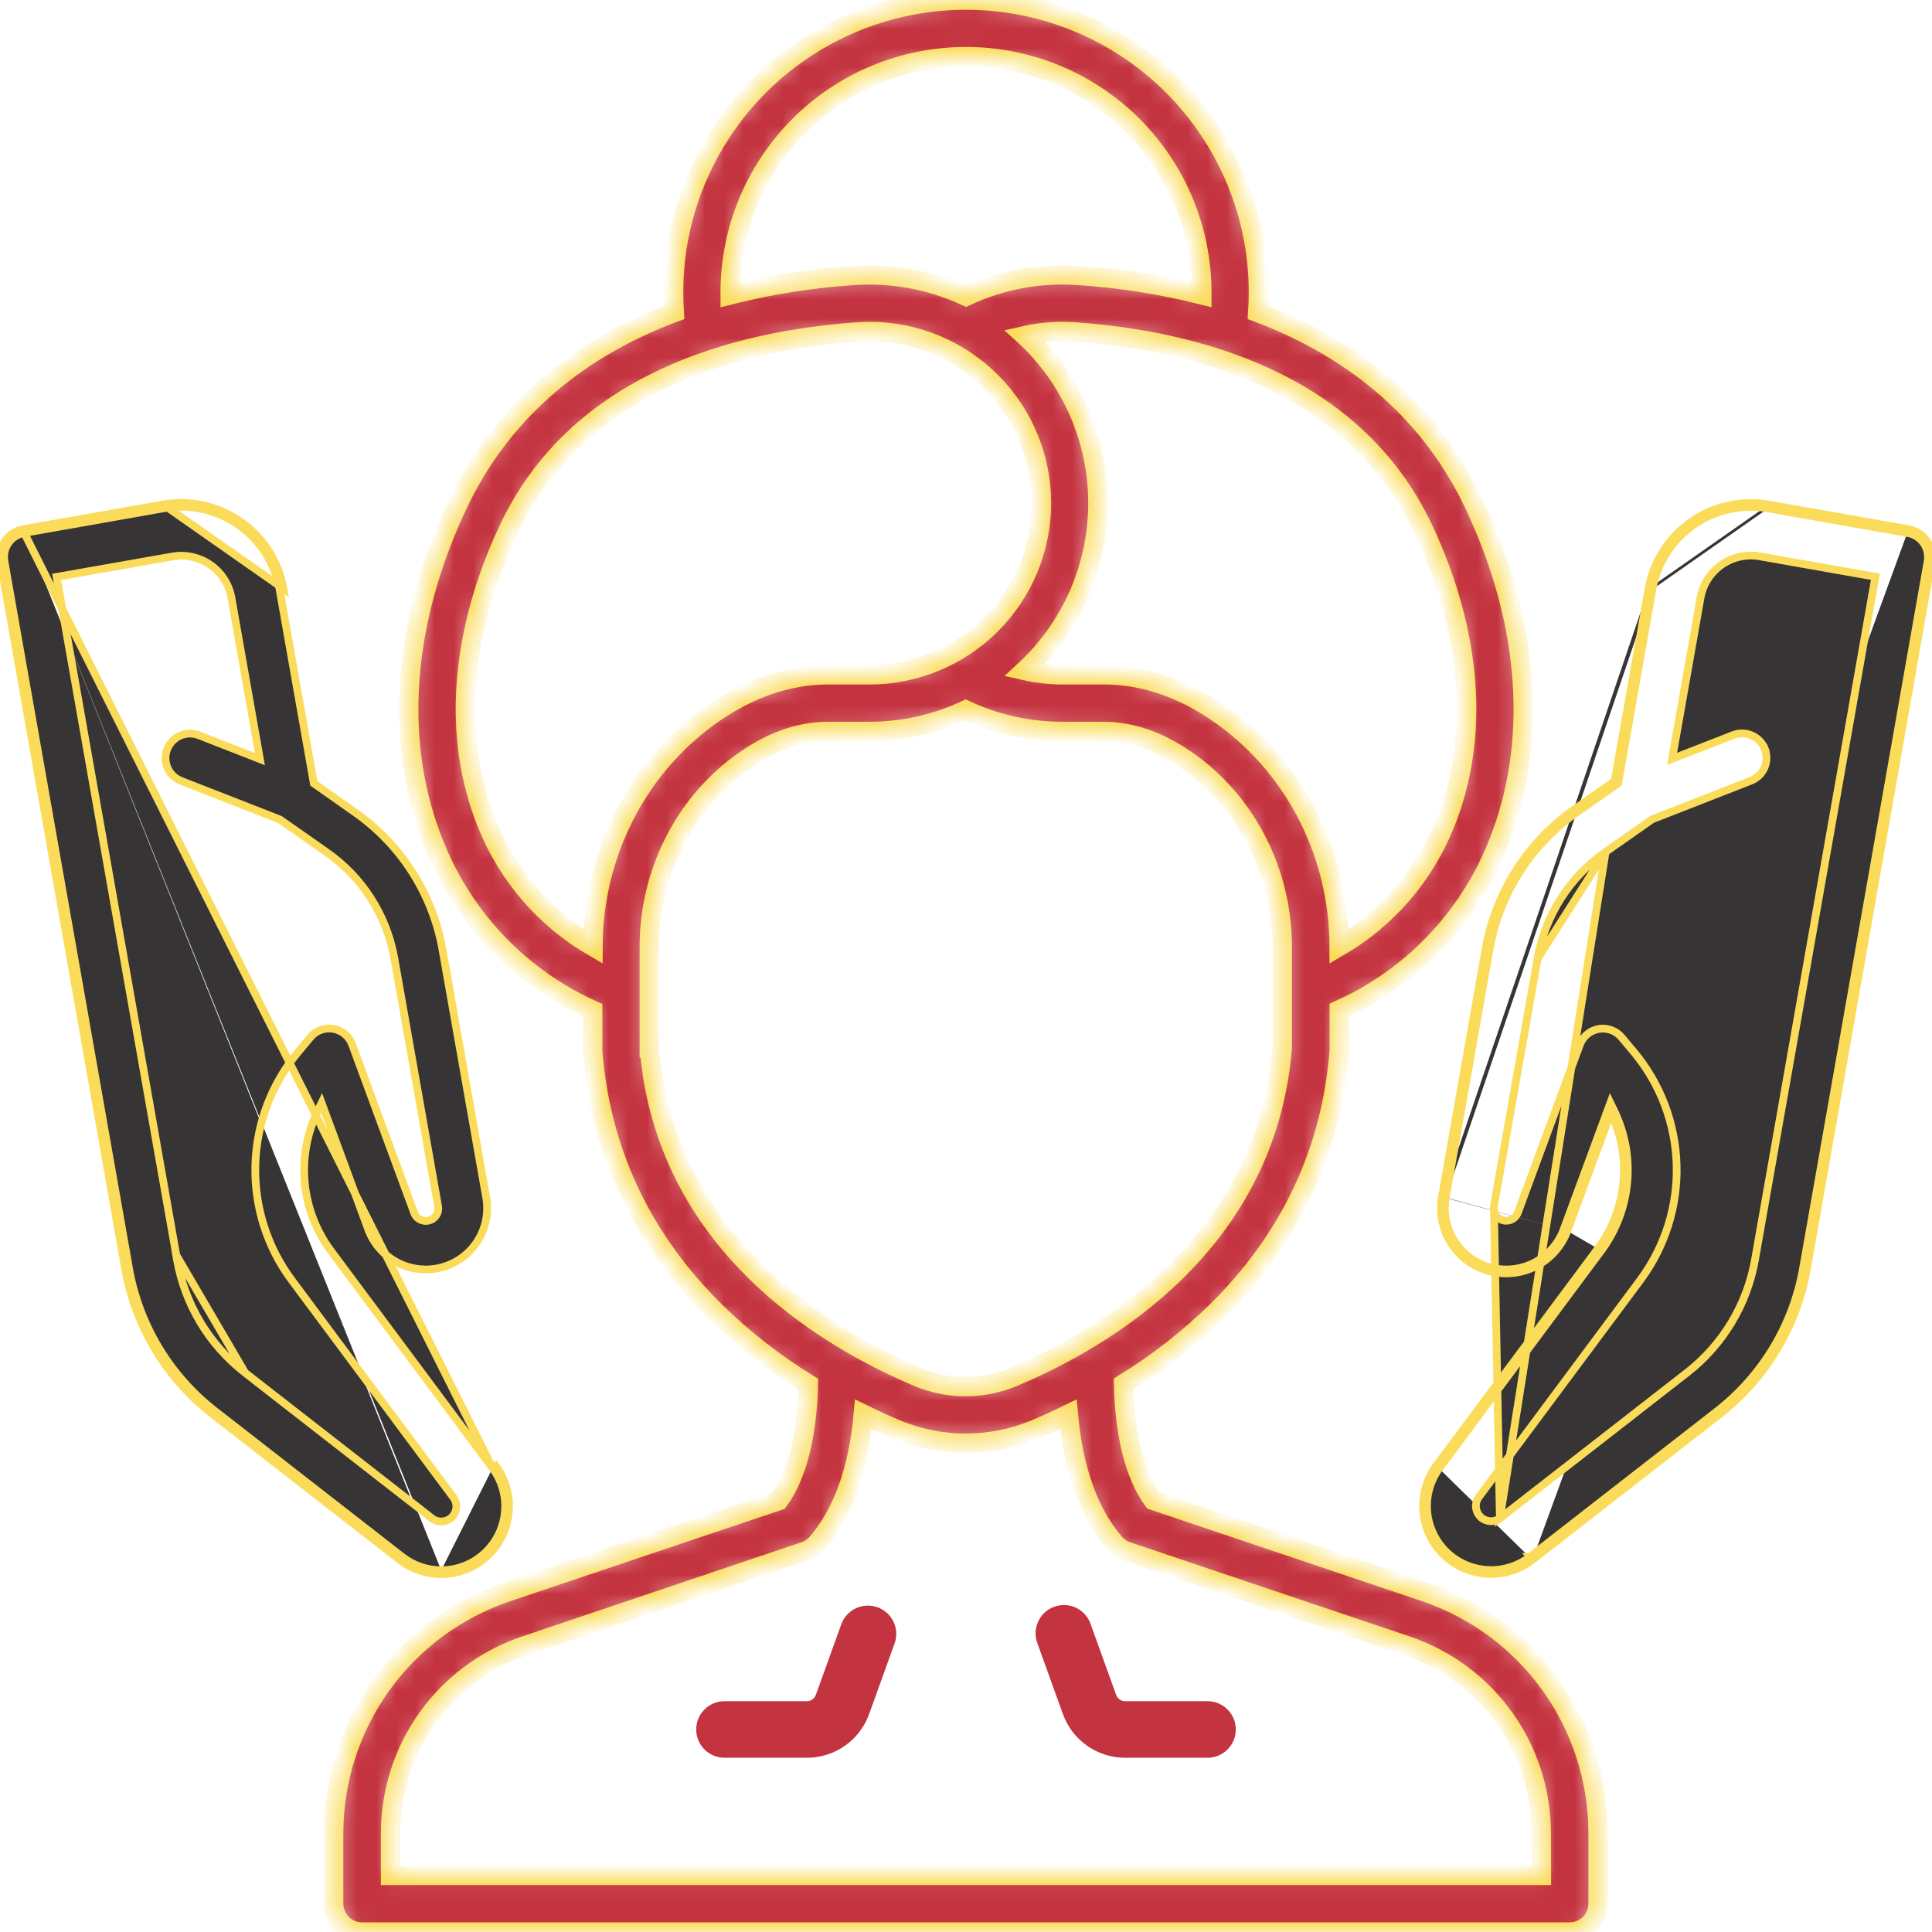 <svg width="100" height="100" viewBox="0 0 100 100" fill="none" xmlns="http://www.w3.org/2000/svg">
<g id="massage_6244463 1" clip-path="url(#clip0_180_3060)">
<g id="Vector">
<mask id="path-1-inside-1_180_3060" fill="white">
<path d="M73.74 82.394L59.688 77.66C58.738 76.356 58.215 74.289 58.154 71.629C59.893 70.56 61.508 69.301 62.969 67.875C66.777 64.121 68.912 59.588 69.318 54.398C69.318 54.361 69.318 54.322 69.318 54.285V52.273C73.051 50.603 75.987 47.546 77.506 43.75C79.633 38.527 79.211 32.272 76.316 26.135C74.133 21.5 70.32 18.141 65.1 16.174C65.123 15.83 65.137 15.484 65.137 15.143C65.137 11.128 63.542 7.278 60.703 4.439C57.865 1.601 54.014 0.006 50 0.006C45.986 0.006 42.135 1.601 39.297 4.439C36.458 7.278 34.863 11.128 34.863 15.143C34.863 15.484 34.877 15.83 34.9 16.174C29.68 18.127 25.867 21.496 23.684 26.135C20.789 32.272 20.363 38.527 22.494 43.75C24.009 47.551 26.944 50.613 30.678 52.287V54.297V54.41C31.084 59.596 33.217 64.129 37.027 67.887C38.488 69.312 40.103 70.572 41.842 71.641C41.781 74.301 41.256 76.367 40.309 77.672L26.246 82.406C23.629 83.287 21.355 84.967 19.744 87.21C18.134 89.453 17.269 92.145 17.271 94.906V98.535C17.271 98.729 17.31 98.92 17.384 99.099C17.459 99.278 17.568 99.44 17.705 99.576C17.843 99.712 18.006 99.82 18.185 99.892C18.364 99.965 18.556 100.002 18.75 100H81.25C81.638 100 82.011 99.846 82.286 99.571C82.561 99.296 82.715 98.924 82.715 98.535V94.889C82.716 92.129 81.85 89.438 80.24 87.196C78.63 84.954 76.356 83.275 73.74 82.394ZM73.668 27.375C76.207 32.762 76.607 38.182 74.793 42.635C73.727 45.307 71.799 47.547 69.314 48.998C69.314 44.281 67.086 39.848 63.373 37.135C61.367 35.67 59.272 34.928 57.135 34.928H54.986C54.329 34.926 53.674 34.852 53.033 34.707C54.227 33.605 55.179 32.267 55.832 30.78C56.485 29.292 56.823 27.685 56.826 26.061C56.829 24.436 56.496 22.828 55.849 21.338C55.202 19.848 54.254 18.507 53.065 17.4L53.035 17.373C53.882 17.183 54.752 17.117 55.617 17.178C61.869 17.625 70.074 19.754 73.668 27.375ZM37.793 15.137C37.793 11.899 39.079 8.794 41.368 6.505C43.658 4.216 46.763 2.93 50 2.93C53.237 2.93 56.342 4.216 58.632 6.505C60.921 8.794 62.207 11.899 62.207 15.137V15.262C60.115 14.736 57.98 14.4 55.828 14.258C53.825 14.115 51.819 14.486 50 15.336C48.179 14.491 46.174 14.12 44.172 14.258C42.02 14.4 39.886 14.736 37.795 15.262C37.795 15.221 37.793 15.178 37.793 15.137ZM25.207 42.635C23.393 38.182 23.793 32.762 26.332 27.375C29.926 19.758 38.131 17.625 44.379 17.182C44.598 17.166 44.815 17.158 45.031 17.158C47.386 17.162 49.642 18.099 51.306 19.765C52.97 21.431 53.905 23.689 53.906 26.043C53.903 28.398 52.966 30.657 51.3 32.322C49.635 33.988 47.377 34.925 45.022 34.928H42.873C40.74 34.928 38.641 35.67 36.635 37.135C32.924 39.85 30.701 44.281 30.693 48.998C28.206 47.548 26.275 45.308 25.207 42.635ZM33.605 54.23V51.43C33.605 51.387 33.605 51.346 33.605 51.303V49.023C33.605 45.228 35.377 41.67 38.346 39.502C39.84 38.41 41.355 37.857 42.855 37.857H45.004C46.725 37.858 48.425 37.481 49.984 36.752C51.547 37.479 53.249 37.857 54.973 37.857H57.121C58.621 37.857 60.137 38.41 61.631 39.502C64.6 41.67 66.371 45.228 66.371 49.023V51.303V51.43V54.23C65.553 64.316 57.293 69.24 52.436 71.279C51.657 71.604 50.822 71.771 49.978 71.771C49.135 71.771 48.3 71.604 47.522 71.279C42.686 69.24 34.426 64.316 33.607 54.23H33.605ZM79.785 97.07H20.215V94.889C20.213 92.742 20.887 90.649 22.139 88.905C23.392 87.162 25.16 85.856 27.195 85.172L41.648 80.299C41.899 80.215 42.121 80.064 42.293 79.863C43.629 78.301 44.428 76.068 44.684 73.199C45.295 73.498 45.873 73.76 46.398 73.981C47.536 74.455 48.757 74.699 49.99 74.699C51.223 74.699 52.444 74.455 53.582 73.981C54.107 73.76 54.686 73.498 55.297 73.199C55.553 76.068 56.352 78.305 57.688 79.863C57.859 80.064 58.082 80.215 58.332 80.299L72.795 85.172C74.83 85.856 76.599 87.162 77.851 88.905C79.104 90.649 79.777 92.742 79.775 94.889L79.785 97.07Z"/>
</mask>
<path d="M73.74 82.394L59.688 77.66C58.738 76.356 58.215 74.289 58.154 71.629C59.893 70.56 61.508 69.301 62.969 67.875C66.777 64.121 68.912 59.588 69.318 54.398C69.318 54.361 69.318 54.322 69.318 54.285V52.273C73.051 50.603 75.987 47.546 77.506 43.75C79.633 38.527 79.211 32.272 76.316 26.135C74.133 21.5 70.32 18.141 65.1 16.174C65.123 15.83 65.137 15.484 65.137 15.143C65.137 11.128 63.542 7.278 60.703 4.439C57.865 1.601 54.014 0.006 50 0.006C45.986 0.006 42.135 1.601 39.297 4.439C36.458 7.278 34.863 11.128 34.863 15.143C34.863 15.484 34.877 15.83 34.9 16.174C29.68 18.127 25.867 21.496 23.684 26.135C20.789 32.272 20.363 38.527 22.494 43.75C24.009 47.551 26.944 50.613 30.678 52.287V54.297V54.41C31.084 59.596 33.217 64.129 37.027 67.887C38.488 69.312 40.103 70.572 41.842 71.641C41.781 74.301 41.256 76.367 40.309 77.672L26.246 82.406C23.629 83.287 21.355 84.967 19.744 87.21C18.134 89.453 17.269 92.145 17.271 94.906V98.535C17.271 98.729 17.31 98.92 17.384 99.099C17.459 99.278 17.568 99.44 17.705 99.576C17.843 99.712 18.006 99.82 18.185 99.892C18.364 99.965 18.556 100.002 18.75 100H81.25C81.638 100 82.011 99.846 82.286 99.571C82.561 99.296 82.715 98.924 82.715 98.535V94.889C82.716 92.129 81.85 89.438 80.24 87.196C78.63 84.954 76.356 83.275 73.74 82.394ZM73.668 27.375C76.207 32.762 76.607 38.182 74.793 42.635C73.727 45.307 71.799 47.547 69.314 48.998C69.314 44.281 67.086 39.848 63.373 37.135C61.367 35.67 59.272 34.928 57.135 34.928H54.986C54.329 34.926 53.674 34.852 53.033 34.707C54.227 33.605 55.179 32.267 55.832 30.78C56.485 29.292 56.823 27.685 56.826 26.061C56.829 24.436 56.496 22.828 55.849 21.338C55.202 19.848 54.254 18.507 53.065 17.4L53.035 17.373C53.882 17.183 54.752 17.117 55.617 17.178C61.869 17.625 70.074 19.754 73.668 27.375ZM37.793 15.137C37.793 11.899 39.079 8.794 41.368 6.505C43.658 4.216 46.763 2.93 50 2.93C53.237 2.93 56.342 4.216 58.632 6.505C60.921 8.794 62.207 11.899 62.207 15.137V15.262C60.115 14.736 57.98 14.4 55.828 14.258C53.825 14.115 51.819 14.486 50 15.336C48.179 14.491 46.174 14.12 44.172 14.258C42.02 14.4 39.886 14.736 37.795 15.262C37.795 15.221 37.793 15.178 37.793 15.137ZM25.207 42.635C23.393 38.182 23.793 32.762 26.332 27.375C29.926 19.758 38.131 17.625 44.379 17.182C44.598 17.166 44.815 17.158 45.031 17.158C47.386 17.162 49.642 18.099 51.306 19.765C52.97 21.431 53.905 23.689 53.906 26.043C53.903 28.398 52.966 30.657 51.3 32.322C49.635 33.988 47.377 34.925 45.022 34.928H42.873C40.74 34.928 38.641 35.67 36.635 37.135C32.924 39.85 30.701 44.281 30.693 48.998C28.206 47.548 26.275 45.308 25.207 42.635ZM33.605 54.23V51.43C33.605 51.387 33.605 51.346 33.605 51.303V49.023C33.605 45.228 35.377 41.67 38.346 39.502C39.84 38.41 41.355 37.857 42.855 37.857H45.004C46.725 37.858 48.425 37.481 49.984 36.752C51.547 37.479 53.249 37.857 54.973 37.857H57.121C58.621 37.857 60.137 38.41 61.631 39.502C64.6 41.67 66.371 45.228 66.371 49.023V51.303V51.43V54.23C65.553 64.316 57.293 69.24 52.436 71.279C51.657 71.604 50.822 71.771 49.978 71.771C49.135 71.771 48.3 71.604 47.522 71.279C42.686 69.24 34.426 64.316 33.607 54.23H33.605ZM79.785 97.07H20.215V94.889C20.213 92.742 20.887 90.649 22.139 88.905C23.392 87.162 25.16 85.856 27.195 85.172L41.648 80.299C41.899 80.215 42.121 80.064 42.293 79.863C43.629 78.301 44.428 76.068 44.684 73.199C45.295 73.498 45.873 73.76 46.398 73.981C47.536 74.455 48.757 74.699 49.99 74.699C51.223 74.699 52.444 74.455 53.582 73.981C54.107 73.76 54.686 73.498 55.297 73.199C55.553 76.068 56.352 78.305 57.688 79.863C57.859 80.064 58.082 80.215 58.332 80.299L72.795 85.172C74.83 85.856 76.599 87.162 77.851 88.905C79.104 90.649 79.777 92.742 79.775 94.889L79.785 97.07Z" fill="#C43340" stroke="#FADC5A" mask="url(#path-1-inside-1_180_3060)"/>
</g>
<path id="Vector_2" d="M79.316 80.74L88.988 73.211C91.384 71.349 93.001 68.662 93.525 65.674L99.971 29.092C100.039 28.71 99.953 28.316 99.731 27.998C99.51 27.679 99.171 27.462 98.789 27.393M79.316 80.74L79.195 80.582L88.865 73.053L88.865 73.053C91.222 71.222 92.813 68.579 93.328 65.639L93.328 65.639L99.774 29.057L99.774 29.057C99.833 28.727 99.758 28.387 99.567 28.112C99.376 27.837 99.083 27.649 98.754 27.59L98.754 27.59L98.789 27.393M79.316 80.74C78.645 81.256 77.81 81.511 76.965 81.461C76.12 81.41 75.322 81.056 74.717 80.464C74.112 79.872 73.741 79.081 73.672 78.237C73.603 77.394 73.841 76.553 74.342 75.871M79.316 80.74L79.193 80.582L79.194 80.582C78.561 81.068 77.773 81.309 76.977 81.261C76.18 81.213 75.427 80.879 74.856 80.321C74.286 79.762 73.936 79.017 73.871 78.221C73.806 77.426 74.03 76.634 74.502 75.99L74.502 75.99L74.342 75.871M98.789 27.393L98.753 27.589L91.518 26.314M98.789 27.393L91.553 26.117M91.553 26.117C90.151 25.871 88.708 26.191 87.542 27.007C86.375 27.823 85.58 29.067 85.33 30.469M91.553 26.117L91.518 26.314M91.553 26.117L91.518 26.314L91.518 26.314M85.33 30.469L83.572 40.43L81.537 41.855C80.32 42.703 79.282 43.783 78.485 45.034C77.688 46.285 77.147 47.681 76.892 49.143L74.635 61.951M85.33 30.469L85.527 30.504M85.33 30.469L85.527 30.503L85.527 30.504M74.635 61.951C74.489 62.781 74.659 63.635 75.111 64.345C75.562 65.056 76.263 65.572 77.076 65.792C77.889 66.012 78.755 65.921 79.504 65.535C80.252 65.15 80.83 64.499 81.123 63.709M74.635 61.951L74.832 61.986M74.635 61.951L74.832 61.986L74.832 61.986M81.123 63.709L83.279 57.864C83.253 57.805 83.225 57.745 83.197 57.687L83.377 57.6L83.564 57.669L83.495 57.858C83.951 58.911 84.133 60.063 84.024 61.209C83.906 62.449 83.451 63.632 82.707 64.631M81.123 63.709L80.935 63.639L83.189 57.53L83.352 57.089L83.557 57.513C84.115 58.667 84.345 59.952 84.223 61.228C84.102 62.504 83.633 63.722 82.867 64.75L82.707 64.631M81.123 63.709L80.935 63.64C80.66 64.382 80.116 64.995 79.412 65.358C78.708 65.72 77.893 65.806 77.129 65.599C76.364 65.392 75.704 64.906 75.279 64.238C74.854 63.569 74.695 62.766 74.832 61.986M82.707 64.631L74.342 75.871M82.707 64.631L82.867 64.75L74.503 75.989L74.342 75.871M74.832 61.986L77.089 49.177L77.09 49.177C77.339 47.742 77.871 46.37 78.654 45.142C79.437 43.913 80.456 42.852 81.651 42.02L81.652 42.019L83.687 40.593L83.755 40.546L83.769 40.464L85.527 30.504M85.527 30.504C85.768 29.155 86.533 27.956 87.656 27.171C88.78 26.385 90.168 26.077 91.518 26.314M77.633 78.591L77.633 78.591C77.483 78.698 77.3 78.748 77.117 78.734C76.933 78.719 76.76 78.641 76.628 78.512C76.497 78.383 76.415 78.212 76.396 78.028C76.378 77.845 76.424 77.661 76.528 77.509L76.533 77.502L76.533 77.502L84.898 66.261C86.181 64.537 86.844 62.431 86.781 60.283C86.717 58.135 85.931 56.071 84.548 54.426L83.931 53.691C83.931 53.691 83.931 53.691 83.931 53.691C83.812 53.55 83.664 53.437 83.497 53.359C83.329 53.282 83.147 53.241 82.963 53.241C82.89 53.241 82.817 53.248 82.745 53.26C82.527 53.298 82.323 53.393 82.153 53.535C81.983 53.676 81.853 53.86 81.775 54.068C81.775 54.068 81.775 54.068 81.775 54.068L78.565 62.764C78.532 62.854 78.479 62.935 78.411 63.002C78.343 63.068 78.261 63.119 78.171 63.15C78.081 63.181 77.985 63.192 77.891 63.182C77.796 63.172 77.705 63.14 77.624 63.091C77.513 63.023 77.425 62.924 77.372 62.806C77.318 62.688 77.302 62.556 77.324 62.428L77.324 62.428L77.633 78.591ZM77.633 78.591L77.64 78.586L87.312 71.056C87.312 71.056 87.312 71.056 87.312 71.056C89.174 69.609 90.431 67.521 90.839 65.199C90.839 65.199 90.839 65.199 90.839 65.199L97.035 30.048L97.07 29.851L96.873 29.817L91.079 28.795L91.079 28.795C90.39 28.674 89.68 28.832 89.106 29.234C88.533 29.635 88.142 30.248 88.02 30.938L88.02 30.938L86.61 38.93L86.548 39.281L86.879 39.151L89.704 38.048C90.017 37.925 90.366 37.932 90.674 38.067C90.982 38.202 91.224 38.454 91.346 38.767L91.532 38.694L91.346 38.767C91.468 39.08 91.461 39.429 91.326 39.737C91.191 40.045 90.939 40.287 90.626 40.409L90.626 40.409L85.534 42.4L85.512 42.408L85.493 42.422L83.105 44.096L77.633 78.591ZM79.584 49.622L77.325 62.428L79.584 49.622ZM80.79 46.506C80.186 47.454 79.776 48.514 79.584 49.622L83.104 44.096L83.104 44.096C82.181 44.738 81.394 45.557 80.79 46.506Z" fill="#373435" stroke="#FADC5A" stroke-width="0.4"/>
<path id="Vector_3" d="M1.219 27.387C0.836 27.454 0.496 27.671 0.274 27.989C0.051 28.308 -0.036 28.701 0.031 29.084L6.477 65.666C7.001 68.654 8.618 71.341 11.014 73.203L20.686 80.732C21.3 81.213 22.058 81.476 22.838 81.478M1.219 27.387L1.254 27.584C0.923 27.642 0.63 27.829 0.438 28.104C0.245 28.379 0.17 28.719 0.228 29.049L0.228 29.049L6.674 65.631L6.674 65.632C7.189 68.571 8.78 71.214 11.136 73.045L11.137 73.045L20.808 80.575L20.809 80.575C21.388 81.028 22.102 81.275 22.838 81.278M1.219 27.387L8.445 26.111M1.219 27.387L8.445 26.111M22.838 81.278C22.838 81.278 22.838 81.278 22.838 81.278L22.838 81.478M22.838 81.278C22.838 81.278 22.838 81.278 22.839 81.278L22.838 81.478M22.838 81.278C23.451 81.278 24.053 81.106 24.575 80.784C25.097 80.461 25.519 80 25.795 79.451C26.07 78.903 26.188 78.289 26.136 77.677C26.083 77.066 25.861 76.481 25.496 75.989M22.838 81.478C23.489 81.477 24.126 81.296 24.68 80.954C25.234 80.612 25.681 80.123 25.974 79.541C26.266 78.96 26.391 78.309 26.335 77.66C26.279 77.012 26.044 76.392 25.656 75.869L25.496 75.989M25.496 75.989C25.496 75.988 25.496 75.988 25.496 75.988M25.496 75.989L25.496 75.988M25.496 75.988L17.131 64.748C17.131 64.748 17.131 64.748 17.131 64.748C16.365 63.72 15.896 62.502 15.775 61.226C15.653 59.95 15.884 58.665 16.441 57.511L16.646 57.087L16.809 57.528L19.063 63.637C19.063 63.638 19.063 63.638 19.063 63.638C19.338 64.38 19.882 64.993 20.586 65.356C21.29 65.718 22.105 65.804 22.869 65.597C23.634 65.39 24.294 64.904 24.719 64.236C25.144 63.567 25.303 62.764 25.166 61.984L22.909 49.185L22.909 49.185C22.659 47.749 22.127 46.378 21.344 45.149C20.561 43.921 19.542 42.86 18.347 42.027L18.346 42.027L16.311 40.593L16.243 40.546L16.229 40.464L14.471 30.504C14.232 29.154 13.466 27.953 12.343 27.167C11.22 26.38 9.831 26.072 8.48 26.308C8.48 26.308 8.48 26.308 8.48 26.308L1.254 27.584L25.496 75.988ZM8.445 26.111C9.848 25.865 11.291 26.186 12.458 27.003C13.625 27.82 14.419 29.066 14.668 30.469L8.445 26.111ZM9.123 64.964L2.965 30.058L2.931 29.861L3.127 29.826L8.92 28.805L8.921 28.805C9.61 28.684 10.32 28.842 10.894 29.243C11.467 29.645 11.858 30.258 11.98 30.948L11.98 30.948L13.39 38.94L13.452 39.291L13.121 39.161L10.296 38.057C9.983 37.935 9.634 37.942 9.326 38.077C9.018 38.212 8.777 38.464 8.654 38.777C8.532 39.09 8.539 39.439 8.674 39.747C8.809 40.055 9.06 40.297 9.374 40.419L9.374 40.419L14.466 42.409L14.488 42.418L14.508 42.432L16.895 44.105C16.896 44.105 16.896 44.105 16.896 44.105C17.819 44.748 18.606 45.567 19.21 46.516C19.814 47.464 20.224 48.523 20.416 49.632C20.416 49.632 20.416 49.632 20.416 49.632L22.675 62.438C22.698 62.566 22.682 62.697 22.628 62.816C22.575 62.934 22.486 63.033 22.375 63.101C22.294 63.15 22.203 63.181 22.109 63.192C22.015 63.202 21.919 63.191 21.829 63.16C21.739 63.129 21.657 63.078 21.589 63.011C21.521 62.944 21.468 62.864 21.436 62.774L18.225 54.061C18.148 53.853 18.018 53.669 17.848 53.528C17.678 53.386 17.473 53.291 17.255 53.253C17.037 53.215 16.813 53.235 16.604 53.31C16.396 53.386 16.212 53.516 16.07 53.685C16.069 53.685 16.069 53.685 16.069 53.685L15.453 54.425L15.452 54.426C14.068 56.071 13.281 58.135 13.217 60.284C13.154 62.432 13.818 64.539 15.102 66.263L15.102 66.263L23.467 77.506L23.468 77.506C23.557 77.627 23.61 77.772 23.619 77.921C23.629 78.071 23.596 78.221 23.523 78.353L23.522 78.355C23.466 78.452 23.39 78.537 23.3 78.603C23.209 78.668 23.105 78.714 22.995 78.736C22.885 78.759 22.771 78.757 22.662 78.732C22.553 78.707 22.45 78.659 22.361 78.591L22.36 78.589L12.688 71.056L9.123 64.964ZM9.123 64.964H9.119L9.161 65.199C9.569 67.521 10.826 69.609 12.688 71.056L9.123 64.964Z" fill="#373435" stroke="#FADC5A" stroke-width="0.4"/>
<path id="Vector_4" d="M62.5 88.053H58.233C58.132 88.053 58.034 88.022 57.952 87.964C57.87 87.906 57.808 87.825 57.773 87.731L56.455 84.074C56.393 83.889 56.295 83.719 56.166 83.573C56.037 83.426 55.88 83.307 55.704 83.222C55.529 83.137 55.338 83.088 55.143 83.078C54.949 83.068 54.754 83.097 54.57 83.163C54.387 83.229 54.219 83.331 54.075 83.463C53.931 83.595 53.816 83.754 53.735 83.931C53.654 84.109 53.609 84.3 53.602 84.495C53.596 84.69 53.629 84.884 53.699 85.066L55.018 88.725C55.257 89.385 55.694 89.957 56.269 90.361C56.844 90.764 57.53 90.981 58.233 90.982H62.5C62.889 90.982 63.261 90.828 63.536 90.553C63.811 90.279 63.965 89.906 63.965 89.518C63.965 89.129 63.811 88.757 63.536 88.482C63.261 88.207 62.889 88.053 62.5 88.053Z" fill="#C43340"/>
<path id="Vector_5" d="M45.42 83.191C45.054 83.06 44.651 83.079 44.3 83.245C43.948 83.41 43.677 83.709 43.545 84.074L42.227 87.731C42.192 87.825 42.13 87.906 42.048 87.964C41.966 88.022 41.868 88.053 41.768 88.053H37.5C37.111 88.053 36.739 88.207 36.464 88.482C36.19 88.757 36.035 89.129 36.035 89.518C36.035 89.906 36.19 90.279 36.464 90.553C36.739 90.828 37.111 90.982 37.5 90.982H41.77C42.472 90.981 43.158 90.764 43.733 90.361C44.308 89.957 44.745 89.385 44.984 88.725L46.303 85.066C46.368 84.885 46.397 84.693 46.388 84.501C46.379 84.309 46.332 84.12 46.25 83.946C46.168 83.772 46.052 83.616 45.91 83.486C45.768 83.357 45.601 83.257 45.42 83.191Z" fill="#C43340"/>
</g>
<defs>
<clipPath id="clip0_180_3060">
<rect width="100" height="100" fill="white"/>
</clipPath>
</defs>
</svg>

